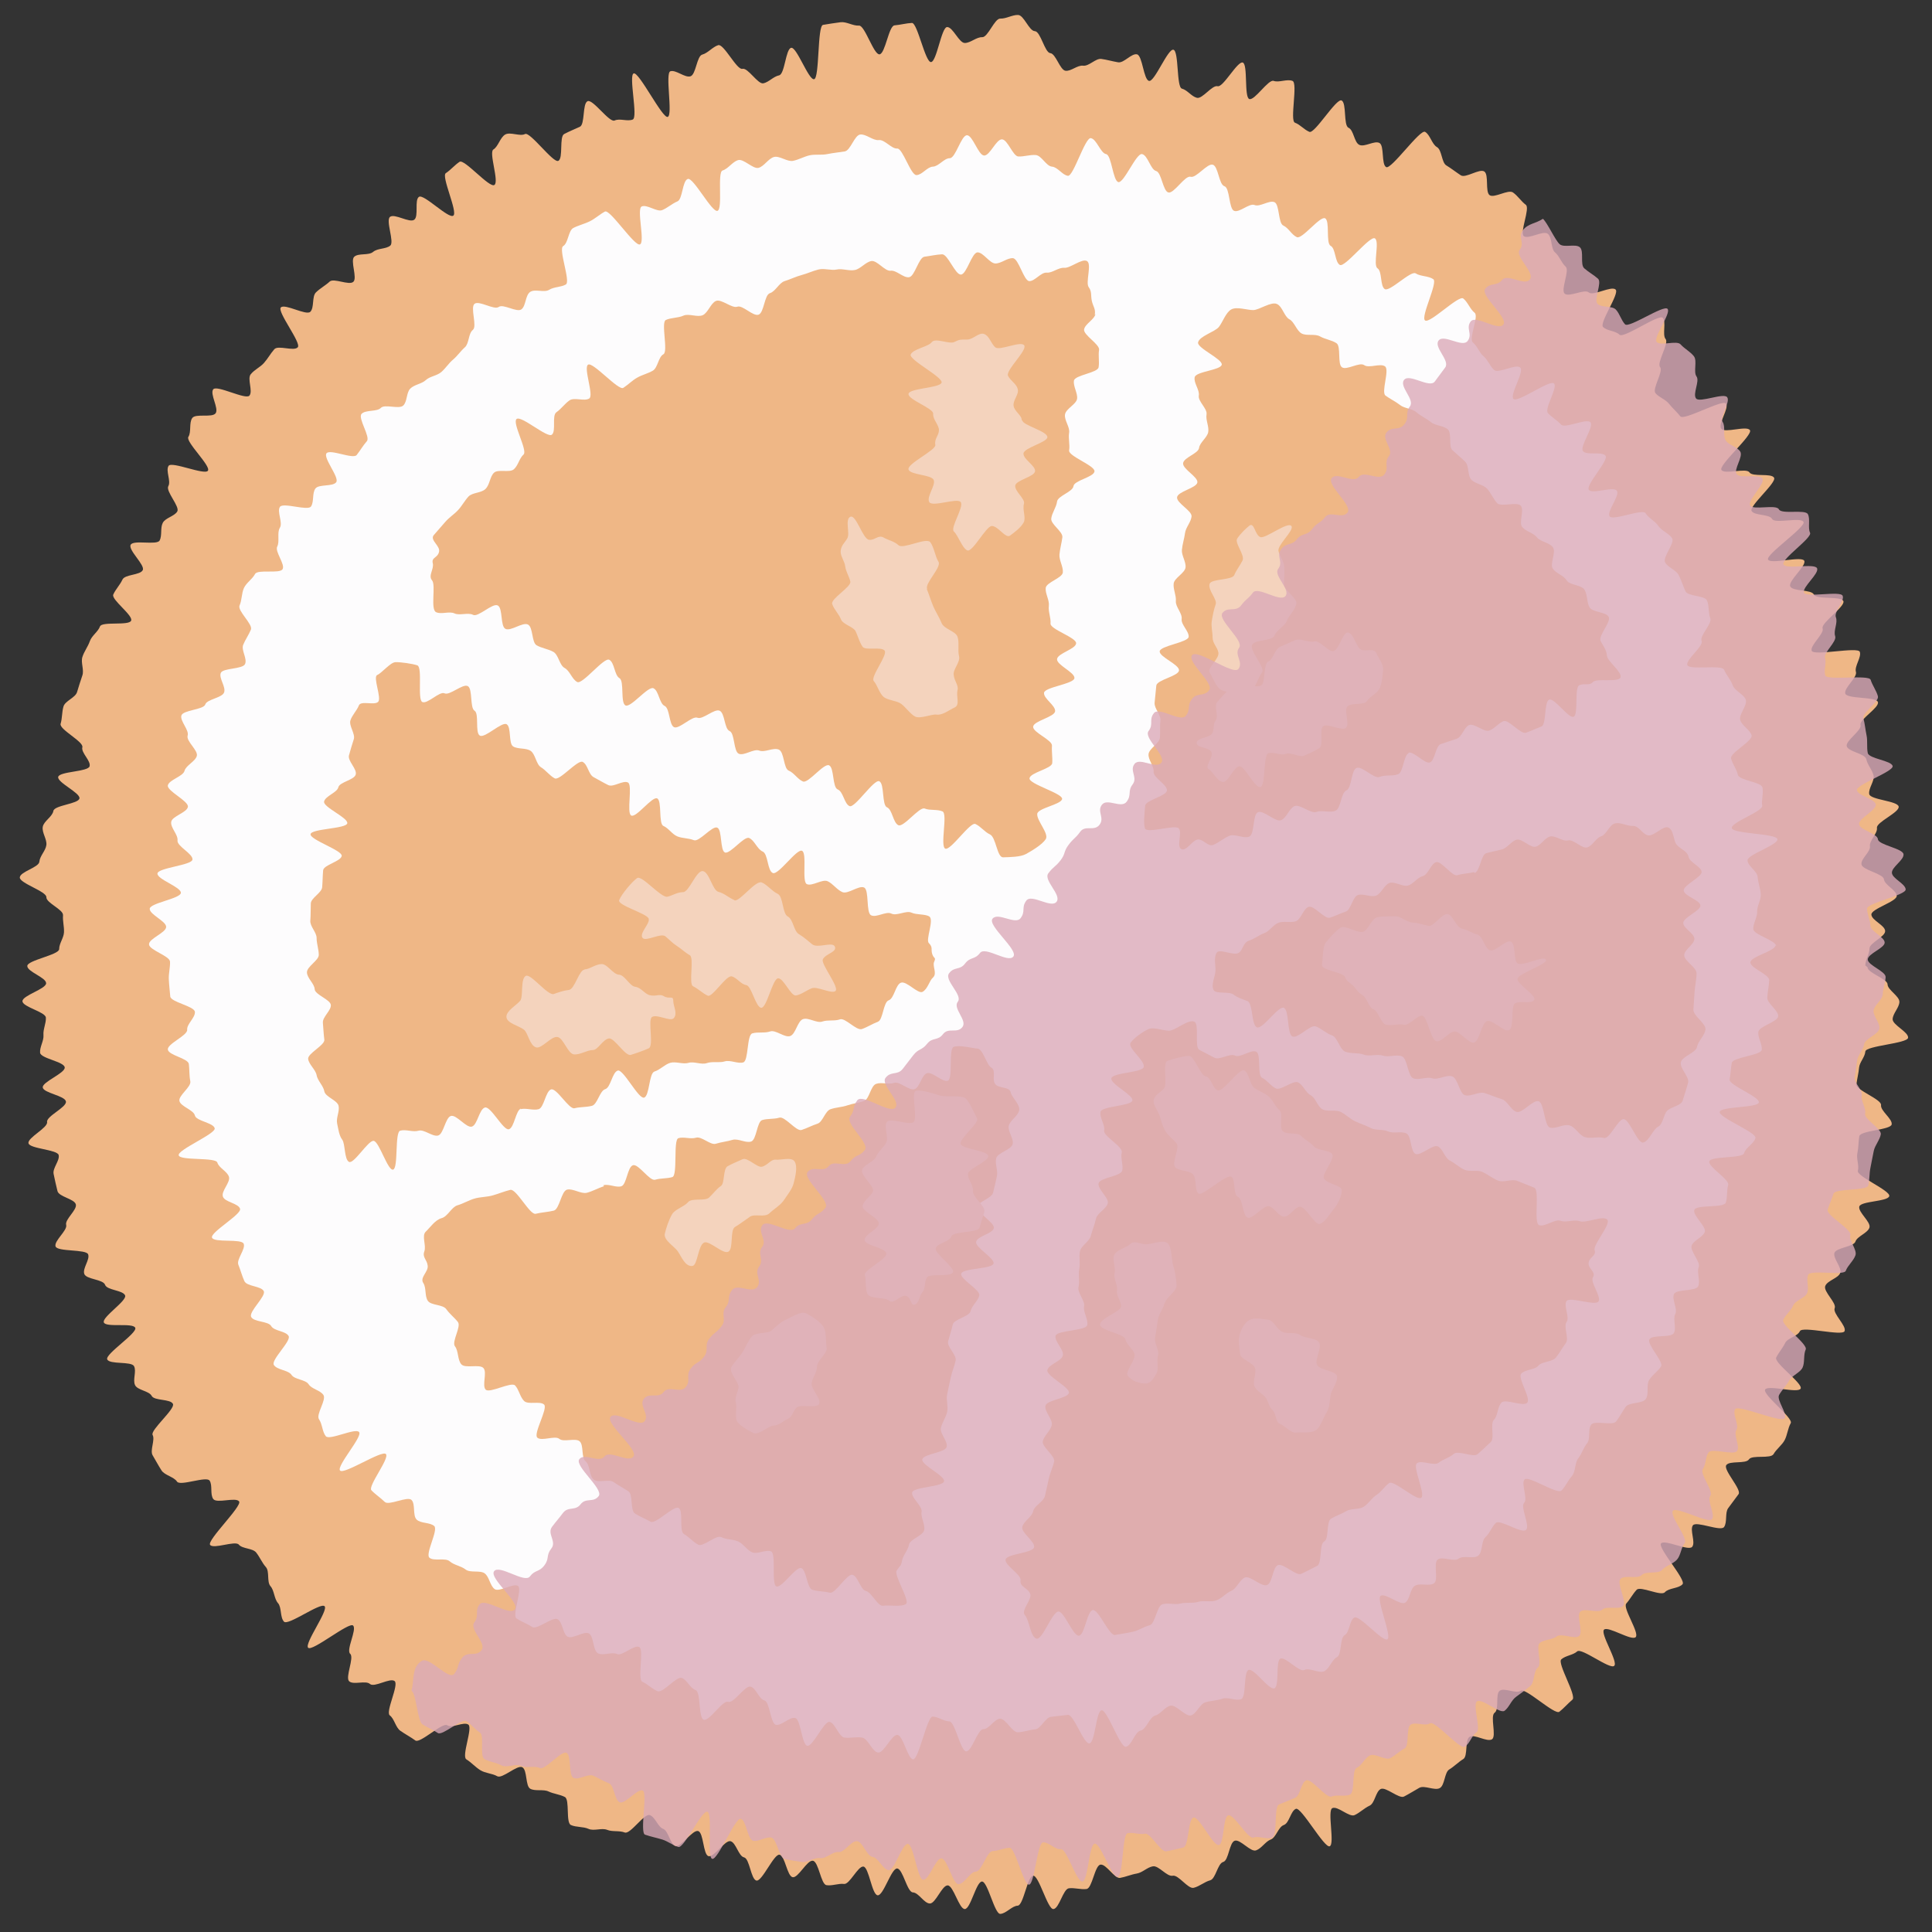 <?xml version="1.0" encoding="UTF-8"?>
<svg xmlns="http://www.w3.org/2000/svg" viewBox="0 0 80 80">
  <rect x="0" y="0" width="80" height="80" fill="#333333" stroke="none"/>
  <defs>
    <style>
      .cls-1 {
        fill: #dbaab8;
      }

      .cls-2 {
        isolation: isolate;
      }

      .cls-3 {
        fill: #fdfcfd;
      }

      .cls-4 {
        fill: #efb786;
      }

      .cls-5 {
        fill: #f4d3bd;
      }

      .cls-6 {
        mix-blend-mode: multiply;
        opacity: .8;
      }
    </style>
  </defs>
  <g class="cls-2">
    <g id="_圖層_6" data-name="圖層 6">
      <g>
        <path class="cls-4" d="M77.33,40.05c0,.24,.83,.48,.83,.71s.5,.49,.49,.73-.27,.47-.28,.71,.66,.53,.64,.77-1.75,.33-1.77,.57-.24,.44-.26,.67-.08,.45-.11,.69,1.05,.62,1.02,.86,.48,.57,.44,.8-1.3,.25-1.34,.49-.03,.47-.08,.7,.08,.5,.02,.73,1.36,.82,1.3,1.05-1.18,.2-1.24,.43,.49,.64,.42,.87-.51,.36-.58,.58-.8,.25-.87,.47,.32,.61,.24,.83-.53,.31-.62,.54,.48,.7,.39,.92,.5,.73,.41,.95-1.75-.22-1.85,0-.51,.28-.61,.49-.26,.38-.37,.6,1.12,1.08,1.01,1.29-1.36-.17-1.47,.04,1.18,1.18,1.06,1.39-.14,.49-.25,.7-.34,.37-.46,.58-.89,.02-1.02,.22-.81,.04-.94,.24,.65,1.01,.51,1.2-.29,.39-.43,.58-.03,.58-.17,.78-1.15-.26-1.29-.07,.12,.7-.03,.89-1.14-.32-1.29-.14,1.05,1.51,.89,1.69-.57,.15-.73,.33-1.01-.27-1.17-.1-.27,.39-.43,.57,.56,1.22,.39,1.39-1.14-.47-1.31-.31,.6,1.34,.42,1.5-1.35-.76-1.53-.6-.48,.17-.66,.33,.65,1.51,.46,1.67-.35,.35-.54,.5-1.41-1.01-1.6-.87-.68-.14-.87,0-.01,.77-.21,.91,.09,.97-.11,1.1-.73-.23-.93-.1-.06,.8-.26,.92-.38,.31-.58,.43-.18,.65-.39,.77-.64-.13-.85-.01-.42,.25-.63,.36-.76-.42-.97-.31-.24,.59-.46,.69-.4,.29-.62,.39-.7-.39-.92-.29,.11,1.49-.11,1.58-1.18-1.64-1.4-1.55-.27,.59-.5,.67-.32,.52-.54,.6-.38,.37-.61,.45-.65-.47-.88-.4-.25,.82-.48,.88-.31,.7-.54,.76-.44,.25-.68,.31-.63-.55-.87-.5-.58-.43-.82-.39-.43,.26-.67,.3-.46,.14-.69,.18-.57-.58-.81-.55-.34,.98-.58,1.01-.49-.06-.73-.03-.4,.84-.64,.86-.6-1.4-.84-1.38-.4,1.23-.64,1.24-.48,.33-.72,.34-.52-1.35-.76-1.34-.47,1.14-.71,1.14-.47-.98-.71-.98-.5,.76-.74,.75-.46-.45-.7-.46-.41-.97-.65-.99-.57,1.14-.81,1.11-.36-1.17-.59-1.19-.57,.75-.8,.72-.5,.09-.73,.05-.32-.97-.56-1.01-.61,.73-.84,.68-.31-.88-.54-.93-.73,1.13-.96,1.07-.28-.91-.51-.96-.33-.61-.56-.67-.68,.68-.91,.62-.2-.97-.43-1.04-.72,.69-.94,.62-.29-.63-.51-.71-.32-.48-.55-.57-.81,.81-1.04,.72-.51-.02-.73-.11-.55,.06-.77-.04-.51-.06-.73-.16-.04-1.05-.25-1.16-.47-.13-.68-.23-.54,0-.75-.11-.12-.77-.33-.89-.83,.49-1.04,.37-.49-.12-.7-.25-.37-.32-.58-.45,.28-1.31,.08-1.44-.68,.17-.87,.03-1.13,.77-1.32,.63-.42-.26-.62-.4-.25-.5-.44-.64,.39-1.27,.2-1.42-.84,.28-1.02,.12-.68,.05-.86-.11,.22-.98,.04-1.14,.29-1.01,.12-1.17-1.69,1.09-1.86,.92,.85-1.55,.68-1.72-1.51,.82-1.68,.64-.09-.59-.25-.77-.15-.52-.31-.7-.03-.61-.19-.79-.25-.41-.4-.6-.57-.15-.72-.33-1.05,.2-1.19,.01,1.34-1.61,1.2-1.8-.93,.1-1.07-.1-.02-.56-.15-.76-1.22,.24-1.35,.04-.51-.26-.64-.46-.25-.43-.37-.63,.11-.64,0-.84,.95-1.08,.84-1.29-.77-.12-.88-.33-.59-.23-.69-.45,.07-.57-.04-.78-1.01-.06-1.11-.28,1.26-1.09,1.16-1.31-1.21,0-1.3-.22,.97-.9,.88-1.12-.75-.21-.83-.44-.78-.22-.86-.45,.24-.59,.16-.81-1.28-.1-1.35-.33,.5-.66,.44-.89,.46-.62,.4-.85-.7-.31-.76-.55-.11-.47-.16-.71,.26-.55,.21-.78-1.2-.26-1.25-.49,.81-.64,.77-.88,.82-.61,.78-.85-.93-.35-.96-.58,.93-.59,.91-.83-1-.37-1.02-.61,.16-.49,.14-.73,.11-.48,.1-.72-.96-.44-.97-.68,.99-.51,.98-.75-.78-.47-.78-.71,1.32-.46,1.32-.7,.19-.46,.2-.7-.06-.46-.04-.7-.7-.51-.69-.75-1.12-.58-1.1-.82,.79-.41,.81-.65,.26-.45,.29-.69-.19-.51-.15-.75,.4-.42,.44-.66,1.04-.29,1.08-.52-.93-.66-.88-.89,1.24-.21,1.3-.44-.36-.56-.3-.79-.97-.74-.9-.97,.05-.49,.12-.72,.49-.36,.56-.59,.14-.46,.22-.69-.07-.53,0-.76,.23-.43,.31-.66,.34-.39,.42-.61,1.2-.02,1.29-.24-.83-.87-.74-1.08,.28-.4,.38-.62,.73-.18,.84-.39-.61-.83-.5-1.05,1.09,.03,1.2-.18,.02-.52,.13-.73,.48-.27,.6-.47-.49-.84-.37-1.05-.12-.64,.01-.84,1.5,.4,1.63,.2-.94-1.2-.81-1.4,.02-.58,.16-.78,.83,0,.97-.2-.25-.8-.1-.99,1.35,.45,1.5,.26-.1-.69,.05-.88,.39-.29,.55-.47,.27-.39,.43-.57,.81,.1,.97-.08-.87-1.48-.7-1.65,1.05,.35,1.22,.18,.06-.63,.23-.8,.4-.29,.57-.45,.8,.17,.98,.01-.14-.88,.04-1.04,.59-.04,.78-.2,.53-.11,.71-.26-.2-1.04-.01-1.19,.8,.26,1,.12,0-.82,.2-.95,1.22,.92,1.42,.78-.51-1.63-.31-1.76,.37-.34,.57-.47,1.23,1.09,1.44,.96-.24-1.35-.04-1.47,.28-.5,.49-.62,.61,.09,.82-.02,1.17,1.22,1.38,1.11,.03-1,.24-1.11,.43-.2,.65-.3,.1-.96,.32-1.06,.9,.9,1.12,.8,.52,.05,.75-.04-.18-1.83,.04-1.91,1.19,1.88,1.41,1.8-.12-1.82,.11-1.89,.6,.28,.83,.21,.26-.84,.49-.9,.43-.32,.66-.39,.77,1.04,1,.98,.64,.65,.87,.6,.41-.28,.65-.33,.27-1.09,.5-1.14,.72,1.34,.95,1.3,.13-2.21,.37-2.25,.49-.08,.73-.11,.52,.16,.76,.14,.61,1.22,.85,1.19,.38-1.18,.62-1.2,.49-.09,.72-.1,.55,1.63,.79,1.62,.43-1.45,.67-1.45,.49,.66,.73,.66,.48-.25,.72-.24,.51-.78,.75-.77,.5-.16,.74-.15,.45,.66,.69,.67,.41,.89,.64,.91,.4,.7,.63,.73,.49-.24,.73-.21,.52-.31,.75-.28,.46,.1,.7,.14,.55-.38,.78-.33,.27,1.05,.5,1.1,.78-1.35,1.01-1.29,.12,1.55,.35,1.61,.39,.32,.62,.38,.63-.54,.86-.48,.82-1.05,1.04-.98,.05,1.43,.27,1.51,.79-.83,1.01-.75,.55-.09,.78,0-.12,1.65,.1,1.73,.38,.29,.6,.38,1.11-1.4,1.33-1.3,.07,1.03,.29,1.13,.23,.61,.45,.71,.62-.19,.83-.08,.07,.89,.28,1,1.4-1.58,1.61-1.46,.28,.51,.49,.63,.19,.64,.39,.76,.4,.28,.6,.41,.77-.29,.97-.16,.03,.84,.22,.98,.77-.25,.97-.11,.34,.37,.53,.51-.27,1.16-.08,1.3,.8-.25,.99-.1,.12,.62,.3,.77,.26,.43,.44,.59-.22,.96-.04,1.12,.82-.21,1-.05,.94-.29,1.11-.12-.69,1.38-.52,1.55,.51,.15,.68,.32,1.63-.87,1.79-.7-.03,.7,.12,.88-.38,.98-.23,1.16-.34,.9-.19,1.08,.41,.25,.56,.44,.32,.33,.47,.52,1.75-.72,1.89-.53-.34,.84-.2,1.04,1.05-.14,1.19,.06-1.31,1.45-1.18,1.65,1.03-.1,1.16,.1,.9,.02,1.02,.22-1.05,1.18-.93,1.38,.74,.12,.85,.33,1.19-.09,1.3,.12-1.57,1.35-1.47,1.56,1.4-.16,1.5,.05-.68,.84-.58,1.06,.88,.12,.98,.34,1.13,.05,1.22,.27-.94,.91-.86,1.13-.54,.71-.45,.93,1.91-.18,1.99,.04-.23,.6-.16,.83-.51,.67-.44,.9,1.28,.12,1.35,.35-.78,.72-.72,.95-.63,.65-.57,.88,.76,.3,.81,.54,.25,.44,.3,.67-.22,.53-.18,.77,1.18,.28,1.22,.52-.93,.64-.9,.88-.32,.52-.29,.76-.38,.51-.35,.75,.9,.38,.93,.62,.51,.44,.53,.68-1.06,.54-1.05,.78,.56,.44,.57,.68-.65,.49-.65,.73-.17,.46-.17,.7Z"/>
        <path class="cls-3" d="M73.52,39.14c0,.24-1.04,.47-1.04,.71s.79,.5,.78,.74-.07,.48-.08,.72,.47,.53,.45,.77-.79,.41-.82,.65,.17,.51,.14,.74-1.2,.31-1.24,.54-.05,.46-.09,.69,1.26,.72,1.21,.95-1.57,.16-1.62,.39,1.53,.85,1.48,1.08-.41,.4-.47,.63-1.38,.11-1.44,.34,.85,.75,.78,.98-.02,.5-.1,.73-1.22,.07-1.3,.3,.52,.7,.43,.92-.45,.33-.54,.55,.38,.68,.29,.9,.08,.57-.02,.79-.89,.11-1,.32,.16,.62,.05,.83,.06,.58-.06,.79-.89,.05-1.01,.26,.6,.92,.48,1.12-.36,.35-.49,.56,0,.59-.14,.79-.69,.13-.83,.32-.25,.42-.4,.61-.88-.06-1.03,.13-.02,.59-.17,.77-.22,.44-.37,.63-.1,.55-.26,.73-.26,.42-.43,.6-1.37-.63-1.53-.46,.15,.8-.02,.97,.26,.95,.08,1.12-1.08-.45-1.25-.29-.25,.43-.43,.59-.11,.6-.29,.76-.63-.02-.82,.13-.68-.11-.87,.04,.05,.84-.15,.98-.6-.03-.8,.11-.19,.55-.39,.69-.82-.41-1.02-.28,.48,1.68,.28,1.8-1.16-1.02-1.37-.9-.19,.61-.4,.73-.11,.8-.32,.91-.31,.47-.52,.58-.62-.16-.83-.05-.78-.56-.99-.47-.03,1.14-.25,1.23-.85-.85-1.07-.76-.08,1.13-.31,1.21-.54-.1-.77-.02-.48,.08-.71,.15-.36,.47-.59,.54-.62-.46-.86-.4-.4,.35-.63,.41-.36,.57-.6,.62-.37,.63-.61,.67-.78-1.56-1.01-1.51-.26,1.34-.5,1.37-.65-1.21-.89-1.18-.46,.05-.7,.08-.42,.5-.66,.52-.47,.11-.71,.12-.5-.57-.74-.56-.45,.43-.69,.43-.47,.92-.71,.92-.46-1.23-.7-1.24-.46-.19-.69-.2-.58,1.79-.81,1.77-.41-.99-.65-1.01-.56,.76-.8,.73-.42-.58-.66-.62-.49,.03-.73,0-.39-.61-.62-.65-.69,1.03-.92,.99-.27-1.09-.5-1.15-.57,.33-.8,.28-.25-.95-.48-1.01-.34-.51-.57-.57-.7,.71-.93,.63-.78,.82-1.01,.74-.11-1.15-.34-1.23-.35-.42-.57-.5-.78,.64-1,.55-.41-.29-.63-.39,.08-1.33-.13-1.44-.71,.39-.92,.29-.58,.08-.79-.03-.17-.7-.37-.82-.69,.25-.89,.13-.2-.6-.41-.72-.85,.45-1.05,.32-.45-.22-.65-.35,.25-1.22,.06-1.35-.78,.27-.97,.13-.22-.51-.41-.65-.6-.01-.79-.16-.48-.18-.66-.34-.66,.01-.84-.15,.38-1.15,.2-1.31-.56-.1-.73-.27-.04-.64-.21-.81-.94,.25-1.11,.08-.39-.31-.55-.48,.76-1.32,.6-1.5-1.75,.87-1.9,.68,.94-1.4,.79-1.59-1.23,.36-1.38,.17-.14-.5-.28-.7,.32-.81,.18-1.01-.48-.24-.61-.44-.58-.19-.71-.39-.6-.2-.73-.41,.73-.99,.61-1.2-.6-.2-.72-.41-.72-.16-.83-.38,.63-.86,.52-1.07-.7-.19-.8-.41-.16-.46-.25-.68,.31-.65,.22-.87-1.22-.03-1.31-.25,1.24-.97,1.16-1.2-.63-.27-.71-.5,.32-.59,.25-.82-.41-.36-.48-.59-1.54-.07-1.6-.3,1.54-.89,1.49-1.12-.77-.3-.82-.53-.59-.37-.64-.6,.5-.58,.45-.82-.03-.47-.06-.71-.84-.36-.87-.6,.82-.58,.8-.82,.34-.5,.32-.74-1-.4-1.02-.64-.05-.48-.06-.72,.06-.48,.05-.72-.87-.48-.87-.72,.71-.48,.71-.72-.69-.51-.68-.75,1.28-.42,1.29-.66-.99-.56-.97-.8,1.43-.34,1.45-.58-.65-.55-.62-.79-.3-.53-.26-.77,.65-.38,.69-.62-.88-.66-.83-.89,.63-.37,.69-.6,.45-.39,.51-.62-.45-.61-.38-.84-.32-.6-.26-.83,.92-.24,.99-.46,.7-.27,.78-.5-.22-.58-.14-.8,.92-.15,1.01-.38-.17-.57-.08-.79,.23-.41,.32-.63-.57-.78-.47-1,.08-.5,.18-.72,.35-.37,.46-.58,1.02,0,1.14-.2-.33-.73-.22-.94-.02-.57,.11-.78-.13-.66,0-.86,1.16,.18,1.29-.02,.04-.55,.18-.74,.71-.07,.86-.26-.55-1.01-.4-1.2,1.1,.26,1.25,.07,.26-.39,.42-.57-.38-.95-.22-1.13,.64-.08,.8-.25,.76,.07,.93-.1,.12-.53,.29-.7,.47-.19,.64-.35,.47-.18,.65-.34,.3-.36,.48-.51,.31-.35,.49-.51,.14-.57,.33-.72-.12-.93,.07-1.08,.81,.27,1,.13,.75,.24,.94,.1,.16-.58,.36-.72,.58,.04,.79-.09,.48-.1,.69-.22-.32-1.47-.11-1.59,.21-.64,.42-.75,.47-.17,.69-.28,.41-.29,.62-.4,1.23,1.46,1.45,1.36-.15-1.47,.07-1.57,.63,.24,.85,.15,.41-.27,.63-.36,.2-.85,.43-.93,1,1.4,1.23,1.32-.02-1.6,.21-1.67,.41-.36,.64-.43,.62,.38,.85,.32,.41-.39,.64-.45,.55,.21,.79,.16,.46-.18,.69-.23,.49,0,.73-.05,.48-.07,.72-.11,.4-.67,.64-.7,.53,.26,.77,.23,.53,.37,.76,.35,.56,1.11,.8,1.1,.44-.34,.68-.35,.46-.35,.7-.35,.47-.95,.71-.95,.47,.83,.71,.84,.5-.68,.74-.67,.45,.7,.68,.71,.48-.08,.72-.06,.43,.46,.67,.48,.43,.35,.66,.38,.71-1.6,.95-1.56,.4,.62,.63,.66,.28,1.11,.51,1.16,.74-1.21,.98-1.16,.35,.64,.58,.7,.28,.83,.51,.89,.69-.72,.92-.65,.69-.57,.92-.5,.25,.82,.48,.89,.18,.93,.4,1.02,.63-.33,.85-.24,.6-.21,.82-.12,.15,.87,.37,.97,.34,.38,.56,.48,.96-.89,1.17-.78,.02,1.03,.23,1.14,.17,.67,.38,.79,1.24-1.22,1.45-1.1-.09,1.11,.11,1.24,.1,.73,.3,.86,1.08-.78,1.28-.65,.53,.1,.73,.24-.54,1.57-.34,1.71,1.39-1.06,1.58-.91,.28,.44,.47,.59-.26,1.07-.07,1.23,.26,.42,.44,.57,.26,.41,.44,.57,.9-.27,1.08-.1-.45,1.13-.28,1.3,1.52-.82,1.68-.64-.42,1.05-.25,1.23,.38,.29,.54,.47,1.07-.28,1.22-.09-.46,1-.31,1.19,.78,0,.93,.19-.83,1.21-.69,1.41,1.02-.16,1.16,.04-.43,.86-.3,1.06,1.37-.33,1.49-.13,.4,.33,.53,.53,.45,.31,.57,.51-.41,.79-.29,1,.45,.31,.56,.52,.18,.45,.28,.67,.79,.17,.89,.38,.05,.52,.14,.74-.45,.72-.36,.94-.67,.78-.59,1,1.43-.03,1.52,.19,.28,.42,.36,.65,.47,.37,.54,.6-.3,.61-.23,.84,.41,.4,.47,.63-.91,.73-.85,.96,.23,.43,.28,.67,.97,.29,1.02,.53-.05,.51-.01,.75-1.3,.69-1.26,.93,1.86,.22,1.89,.46-1.26,.64-1.24,.88,.4,.44,.42,.68,.11,.47,.13,.71-.16,.49-.15,.73-.17,.48-.16,.72,.95,.47,.95,.71Z"/>
        <g>
          <path class="cls-4" d="M45.33,13.04c.05-.24-.07-.35-.12-.58s.01-.38-.13-.57,.14-.96-.07-1.08-.69,.3-.94,.28-.49,.22-.73,.2-.49,.36-.72,.35-.44-.94-.68-.95-.48,.22-.72,.22-.5-.46-.74-.46-.45,.91-.69,.92-.54-.85-.78-.84-.49,.07-.73,.1-.4,.82-.64,.85-.52-.3-.76-.27-.56-.44-.8-.4-.44,.32-.68,.37-.52-.07-.75-.02-.52-.06-.76,0-.47,.17-.7,.23-.47,.18-.7,.25-.38,.43-.61,.5-.24,.81-.47,.89-.66-.41-.88-.33-.66-.33-.88-.24-.33,.49-.55,.59-.58-.08-.8,.02-.52,.08-.73,.18,.11,1.31-.1,1.42-.23,.56-.44,.68-.44,.17-.65,.29-.37,.29-.57,.42-1.26-1.09-1.46-.96,.25,1.27,.05,1.4-.62-.06-.82,.08-.34,.35-.54,.49,0,.78-.19,.93-1.27-.81-1.46-.65,.47,1.31,.29,1.47-.22,.45-.4,.61-.66-.02-.83,.15-.17,.5-.35,.67-.54,.14-.7,.31-.27,.39-.44,.57-.37,.3-.53,.49-.32,.36-.47,.54c-.17,.21,.28,.44,.22,.69-.06,.26-.32,.22-.26,.47s-.2,.51-.03,.71-.08,1.21,.17,1.32c.22,.1,.54-.05,.76,.05s.56-.05,.77,.06,.8-.5,1.02-.39,.1,.86,.32,.97,.71-.29,.93-.18,.15,.74,.36,.86,.47,.15,.69,.27,.25,.55,.47,.67,.3,.46,.52,.58,1.11-1.04,1.33-.92,.21,.64,.42,.76,.03,1.02,.25,1.13,.94-.82,1.16-.71c.22,.1,.24,.63,.46,.73s.18,.78,.39,.88,.75-.48,.97-.39,.7-.39,.92-.29,.19,.75,.41,.84,.16,.84,.38,.94,.62-.22,.85-.13,.58-.14,.81-.04,.19,.78,.41,.87,.37,.36,.59,.45,.86-.77,1.08-.67,.13,.91,.36,1,.27,.6,.49,.69,1.01-1.13,1.23-1.03,.1,.99,.32,1.08,.25,.64,.47,.74,.87-.78,1.09-.69,.52,.02,.74,.12-.11,1.44,.11,1.54,1.03-1.12,1.25-1.02,.38,.33,.6,.43c.26,.12,.29,.96,.55,.95,.27-.01,.72-.01,.95-.14s.66-.38,.81-.61-.38-.77-.35-1.05c.02-.24,1.01-.39,1.03-.62s-1.37-.61-1.35-.85,.92-.4,.94-.63-.03-.48-.01-.72-.8-.55-.78-.79,.89-.4,.91-.64-.48-.52-.46-.76,1.24-.37,1.26-.61-.75-.55-.72-.79,.77-.41,.79-.65-1.08-.58-1.06-.82-.1-.49-.07-.73-.15-.5-.13-.74,.69-.41,.71-.65-.16-.5-.14-.74,.09-.47,.12-.71-.49-.54-.46-.78,.21-.46,.24-.7,.65-.4,.68-.64,.84-.37,.87-.61-1.09-.63-1.05-.87-.04-.49,0-.73-.21-.52-.17-.76,.47-.42,.5-.65-.17-.52-.13-.75,.98-.32,1.02-.55-.02-.49,.02-.72-.66-.62-.62-.85,.43-.41,.47-.64Z"/>
          <path class="cls-4" d="M61.04,36.11c-.22,.06-.47,.06-.69,.13s-.66-.6-.88-.54-.33,.52-.56,.58-.39,.33-.61,.39-.54-.18-.76-.11-.35,.46-.57,.53-.52-.1-.74-.03-.29,.62-.51,.69-.43,.18-.65,.25-.66-.52-.88-.45-.32,.53-.54,.6-.49-.02-.71,.06-.37,.35-.59,.43-.41,.24-.63,.31c-.25,.08-.24,.37-.42,.5-.21,.15-.8-.19-.92,0-.13,.21-.04,.52-.05,.75s-.19,.57-.08,.79c.1,.19,.63,.04,.84,.2,.17,.13,.32,.17,.56,.26s.16,1,.4,1.09,.88-.9,1.11-.81,.13,1.1,.36,1.19,.73-.5,.96-.42,.43,.29,.67,.37,.32,.59,.56,.68,.53,.03,.76,.12,.55-.04,.79,.04,.56-.06,.79,.03c.23,.08,.24,.82,.47,.91s.56-.08,.79,0,.58-.16,.82-.08,.3,.71,.53,.78,.58-.16,.81-.09,.47,.18,.71,.25,.38,.46,.62,.53,.67-.51,.91-.44,.23,1.02,.47,1.09,.56-.16,.81-.09,.4,.42,.65,.49,.53-.04,.77,.03,.58-.78,.82-.78,.58,1.02,.81,.97c.24-.05,.41-.55,.61-.65,.22-.11,.22-.49,.38-.66,.17-.18,.59-.21,.65-.44,.07-.24,.16-.49,.22-.73s-.35-.59-.3-.84,.63-.4,.67-.64,.32-.47,.35-.72-.52-.57-.5-.83,.03-.5,.05-.75,.08-.5,.08-.75-.51-.5-.51-.75c0-.23,.43-.45,.42-.68s-.45-.42-.46-.65,.73-.51,.71-.73-.66-.38-.69-.61,.78-.57,.74-.79-.5-.38-.54-.61c-.05-.24-.33-.31-.49-.5-.15-.18-.11-.59-.34-.71-.21-.11-.6,.37-.85,.32-.24-.05-.37-.4-.63-.39s-.51-.17-.75-.1c-.22,.06-.34,.46-.56,.53s-.36,.4-.58,.46-.57-.35-.79-.29-.53-.22-.75-.16-.37,.36-.59,.42-.57-.35-.79-.29-.38,.34-.6,.4-.45,.1-.66,.16-.26,.75-.48,.82Z"/>
          <path class="cls-4" d="M58.31,31.17c.22-.09,.69,.48,.9,.4s.23-.68,.45-.76,.44-.14,.66-.22,.31-.49,.52-.57,.61,.31,.83,.23,.38-.31,.59-.39,.71,.56,.93,.48,.43-.18,.64-.26,.1-1.03,.32-1.11,.8,.79,1.01,.71,.02-1.23,.24-1.31c.23-.09,.4,.04,.56-.13s1.06,.03,1.14-.19-.54-.66-.56-.9-.14-.38-.26-.6,.45-.8,.33-1.01-.67-.18-.79-.39-.08-.52-.21-.73-.61-.18-.74-.39-.43-.28-.57-.48,.15-.69,0-.89-.51-.22-.66-.41-.46-.24-.61-.43,.1-.7-.06-.88-.82,.07-.98-.11-.25-.41-.41-.59-.48-.2-.65-.37-.09-.58-.26-.75-.36-.32-.53-.48-.01-.7-.19-.86-.52-.15-.7-.3-.42-.25-.6-.41-.49-.15-.68-.3-.41-.25-.6-.39,.18-1.07-.02-1.21-.66,.09-.86-.05-.72,.22-.92,.09-.03-.87-.23-1-.47-.16-.68-.28-.55-.01-.76-.12-.3-.48-.51-.59-.29-.53-.51-.63c-.24-.12-.74,.25-.99,.25s-.67-.15-.9-.03-.36,.53-.52,.73-.81,.38-.86,.64c-.05,.23,1.02,.69,.98,.92s-1.07,.28-1.12,.52,.21,.52,.17,.76,.36,.54,.32,.78,.11,.5,.07,.73-.35,.43-.38,.66-.63,.39-.66,.63,.63,.57,.59,.8-.81,.37-.84,.61,.63,.56,.6,.8-.24,.45-.27,.68-.11,.47-.13,.7,.18,.5,.15,.73-.46,.43-.49,.66,.11,.49,.09,.73,.27,.5,.24,.74,.31,.51,.29,.74-1.18,.37-1.2,.6,.82,.55,.8,.79-.92,.39-.94,.63-.05,.47-.07,.71,.27,.5,.24,.74,0,.48-.02,.71-.44,.44-.47,.67,.23,.5,.21,.74,.57,.53,.55,.77-.88,.4-.9,.63-.08,.73-.01,.94c.08,.23,1.24-.17,1.4,0s-.11,.76,.11,.86,.46-.4,.7-.4c.23,0,.4,.32,.63,.22s.42-.27,.65-.37,.6,.13,.83,.03,.13-.91,.36-1.01,.73,.43,.96,.33,.33-.48,.55-.58,.69,.33,.91,.24,.56,.05,.79-.05,.22-.74,.45-.84,.19-.83,.42-.93,.73,.47,.96,.37,.53-.02,.76-.11,.22-.79,.45-.88Z"/>
          <path class="cls-4" d="M21.55,45.93c.23-.06,.52,.06,.75,0s.29-.75,.52-.82,.74,.84,.97,.78,.49-.04,.72-.1,.32-.62,.55-.69,.29-.7,.52-.77,.86,1.19,1.09,1.12,.2-1.01,.43-1.08,.42-.29,.65-.36,.53,.07,.76,0,.53,.09,.76,.01,.51,0,.74-.07,.55,.11,.77,.04,.14-1.13,.37-1.2,.51,0,.74-.08,.6,.27,.83,.19,.3-.62,.53-.7,.57,.18,.8,.1,.51-.01,.73-.09,.68,.48,.91,.4,.44-.22,.66-.3,.22-.81,.45-.89,.28-.65,.51-.73,.7,.48,.89,.38c.22-.12,.28-.46,.43-.59,.19-.17-.03-.47,.05-.65,.09-.21-.01-.11-.08-.33-.06-.19,.04-.27-.14-.45-.14-.14,.23-.97,.02-1.1-.17-.11-.52-.06-.74-.16s-.61,.15-.83,.04-.62,.18-.84,.07-.07-1.05-.29-1.15-.67,.29-.9,.19-.39-.35-.61-.45-.64,.22-.86,.12,.02-1.28-.2-1.38-.98,1.02-1.21,.92-.19-.79-.42-.89-.34-.47-.56-.56c-.21-.09-.79,.68-1,.6s-.11-.94-.32-1.03-.75,.61-.97,.52-.48-.07-.69-.16-.36-.34-.57-.43-.05-1.05-.26-1.14-.86,.81-1.07,.71,.07-1.27-.14-1.37-.6,.21-.81,.11-.4-.22-.61-.33-.24-.52-.45-.63-.95,.79-1.16,.68c-.21-.11-.37-.34-.57-.46s-.23-.55-.43-.68-.52-.06-.72-.18-.07-.8-.27-.92-.9,.59-1.11,.47-.02-.91-.22-1.03-.07-.91-.28-1.02-.75,.4-.96,.3-.7,.45-.92,.36,.02-1.44-.21-1.52c-.21-.07-.7-.14-.91-.13s-.56,.45-.75,.53,.19,.95,.04,1.11-.72-.06-.8,.15-.28,.4-.35,.62,.21,.56,.14,.78-.14,.44-.2,.67,.34,.56,.28,.79-.67,.31-.72,.53-.54,.36-.59,.59,1,.67,.96,.9-1.48,.22-1.52,.45,1.32,.67,1.29,.9-.75,.37-.77,.6-.02,.47-.04,.7-.46,.44-.47,.67,0,.47-.02,.71,.26,.48,.26,.72,.09,.47,.09,.7-.49,.48-.49,.72,.31,.47,.32,.7,.66,.43,.67,.66-.35,.49-.33,.73,.03,.47,.06,.7-.7,.57-.67,.8,.31,.44,.35,.67,.28,.44,.32,.67,.54,.37,.59,.6-.11,.5-.06,.73,.08,.5,.21,.67,.08,.81,.28,.92,.79-.89,1.02-.87,.59,1.26,.81,1.19,.06-1.54,.29-1.61,.53,.07,.76,0,.58,.26,.81,.2,.3-.74,.53-.81,.64,.51,.87,.44,.3-.72,.54-.79,.76,.96,.99,.9,.28-.79,.51-.86Z"/>
          <path class="cls-4" d="M25.01,49.12c-.24,.07-.47,.21-.71,.27s-.58-.19-.82-.13-.31,.81-.55,.87-.51,.07-.75,.13-.8-1.05-1.05-.99-.48,.16-.73,.23-.51,.06-.75,.13-.47,.21-.71,.28-.4,.46-.65,.53c-.27,.07-.48,.39-.66,.56s.03,.57-.06,.82,.11,.33,.14,.59-.34,.49-.18,.72c.13,.2,.05,.55,.19,.74s.62,.14,.76,.34,.33,.34,.48,.53-.27,.82-.12,1.01,.1,.55,.26,.74,.76-.02,.92,.16-.07,.72,.09,.89,1.06-.34,1.22-.17,.2,.47,.37,.64,.66-.01,.83,.15-.46,1.21-.28,1.37,.73-.1,.91,.05,.66-.05,.84,.1,.06,.68,.25,.83,.14,.61,.34,.76,.62-.04,.82,.1,.41,.25,.61,.38,.07,.79,.27,.92,.44,.22,.65,.34,.95-.68,1.16-.57,.01,.96,.22,1.08,.38,.33,.59,.44,.74-.42,.96-.31,.48,.08,.7,.18,.36,.36,.58,.45,.56-.13,.78-.04,0,1.37,.22,1.45,.81-.84,1.03-.76,.23,.83,.46,.9,.49,.06,.72,.12,.71-.8,.94-.74,.33,.62,.56,.67,.49,.65,.71,.61,.75,.06,.94-.07-.51-1.19-.38-1.39,.18-.17,.22-.4,.25-.44,.29-.67,.59-.37,.63-.61-.15-.51-.11-.75-.43-.57-.39-.8,1.27-.23,1.32-.46-.95-.68-.9-.91,.96-.28,1.01-.52-.29-.55-.24-.78,.21-.44,.26-.67-.05-.5,0-.73,.1-.46,.15-.7,.15-.45,.2-.69-.37-.57-.31-.8,.14-.46,.19-.69,.69-.33,.74-.56,.31-.42,.36-.65-.8-.67-.75-.9,1.29-.19,1.34-.42-.77-.66-.72-.9,.67-.33,.73-.56-.74-.66-.68-.89,.59-.35,.65-.58,.11-.46,.16-.69-.09-.51-.03-.74,.62-.35,.68-.58-.21-.53-.16-.76,.38-.4,.43-.64c.05-.25-.3-.52-.35-.75-.05-.24-.49-.15-.64-.34s.05-.56-.16-.68-.34-.78-.58-.79c-.23-.02-.74-.16-.98-.07-.22,.08-.02,1.32-.24,1.4s-.65-.39-.87-.31-.29,.58-.51,.66-.62-.34-.85-.26-.51-.04-.74,.04-.28,.63-.5,.71-.46,.1-.69,.18-.47,.08-.7,.16-.32,.53-.54,.6-.44,.19-.66,.26-.69-.58-.92-.51-.49,.03-.71,.1-.23,.82-.46,.89-.54-.14-.77-.07-.47,.09-.69,.16-.59-.32-.82-.25-.51-.05-.73,.02-.02,1.54-.25,1.61-.48,.04-.71,.11-.69-.67-.92-.6-.26,.8-.48,.87-.52-.11-.75-.04Z"/>
          <path class="cls-4" d="M62.01,48.88c-.22-.1-.41-.25-.62-.35s-.52,0-.74-.09-.39-.27-.61-.38-.29-.49-.5-.59-.72,.41-.93,.31-.16-.75-.38-.85-.53,.02-.75-.08-.51-.03-.72-.14-.44-.18-.65-.28-.39-.29-.6-.39-.53,0-.74-.1-.29-.48-.5-.59-.31-.43-.52-.53-.71,.35-.92,.25-.36-.34-.57-.44-.03-.97-.24-1.08-.67,.27-.88,.16-.64,.2-.85,.09-.42-.22-.63-.33,.01-1.06-.2-1.16c-.24-.13-.8,.37-1.05,.37-.26,0-.64-.17-.87-.06s-.56,.34-.72,.55,.6,.74,.54,1.01c-.05,.24-1.29,.23-1.34,.47s.92,.69,.87,.92-1.27,.23-1.32,.47,.2,.54,.15,.77,.79,.67,.73,.91,.07,.51,.02,.75-.93,.29-.98,.53,.44,.6,.38,.83-.44,.4-.49,.64-.15,.46-.21,.7-.4,.41-.45,.64,.02,.5-.03,.74,.03,.5-.03,.74,.28,.57,.23,.8,.18,.54,.13,.78-1.25,.21-1.31,.44,.36,.58,.3,.82-.58,.36-.64,.6,.95,.72,.89,.95-.92,.29-.97,.53,.32,.57,.26,.81-.32,.43-.37,.66,.53,.61,.47,.85-.17,.46-.22,.7-.11,.47-.16,.71-.44,.4-.49,.64-.4,.41-.45,.65,.54,.6,.49,.84-1.14,.27-1.18,.51,.66,.62,.62,.86c-.05,.27,.32,.32,.4,.56s-.4,.69-.22,.88,.22,.88,.47,.97,.64-1.08,.91-1.12c.24-.03,.62,1.04,.86,1s.33-1.02,.57-1.06,.68,1.07,.92,1.03,.49-.08,.73-.13,.46-.21,.7-.27,.3-.8,.53-.87,.51,.03,.74-.03,.51,0,.74-.07,.52,.02,.75-.06,.41-.31,.63-.4,.34-.46,.56-.55,.69,.41,.92,.31,.22-.72,.44-.82,.76,.46,.97,.36,.45-.22,.66-.33,.08-.9,.29-1.01,.08-.83,.29-.95,.43-.19,.63-.31,.52-.05,.72-.18,.33-.36,.53-.49,.33-.35,.52-.49,1.14,.75,1.33,.61-.37-1.28-.18-1.43,.71,.13,.9-.02,.45-.21,.63-.37,.81,.17,.99,.01,.37-.34,.54-.5-.04-.75,.13-.92,.14-.53,.31-.71,.91,.19,1.07,0-.41-1.02-.25-1.2,.56-.15,.71-.33,.58-.15,.73-.34,.27-.41,.41-.6-.11-.68,.03-.87-.14-.68,0-.87,1.19,.22,1.32,.02-.36-.8-.23-1c.14-.22-.21-.36-.18-.6s.33-.29,.25-.52,.7-1.09,.52-1.27-.88,.16-1.13,.07-.57,.07-.8-.02-.65,.27-.89,.18,.04-1.45-.2-1.55-.46-.18-.7-.28-.58,.09-.81-.02Z"/>
        </g>
        <g>
          <g>
            <path class="cls-5" d="M42.33,17.4c0,.21,1.04,.45,1.04,.7,0,.22-.98,.44-.99,.68s.5,.5,.48,.73-.78,.37-.82,.59c-.04,.24,.42,.55,.36,.76-.07,.24,.09,.58-.01,.77-.12,.22-.39,.42-.57,.55s-.49-.4-.75-.4c-.24,0-.8,1.11-1.02,1.01-.21-.1-.37-.61-.55-.78-.17-.15,.43-1.02,.28-1.22-.14-.19-1.17,.22-1.3,0s.28-.7,.18-.92-.97-.2-1.04-.43c-.07-.24,1.15-.8,1.11-1.02-.05-.25,.15-.39,.15-.61s-.26-.44-.24-.68c.01-.23-1.05-.58-1.02-.82s1.32-.24,1.37-.47-1.36-.94-1.28-1.16c.09-.23,.73-.32,.87-.51,.15-.2,.73,.1,.94-.01s.27-.1,.53-.1c.25,0,.48-.31,.7-.23s.28,.39,.46,.55,1.06-.28,1.2-.08-.78,1.04-.67,1.26,.33,.31,.4,.54-.2,.46-.17,.7,.34,.38,.34,.61Z"/>
            <path class="cls-5" d="M38.38,24.4c.09,.21,.16,.46,.27,.72,.1,.23,.24,.43,.34,.68s.58,.33,.66,.57,0,.54,.06,.79c.07,.26-.25,.54-.22,.78,.03,.29,.21,.42,.16,.64-.07,.27,.12,.61-.13,.72-.2,.09-.5,.33-.74,.29-.2-.03-.67,.19-.89,.08-.19-.1-.39-.39-.58-.53-.18-.13-.56-.14-.73-.29s-.25-.48-.4-.65,.59-1.08,.45-1.26-.81,.02-.92-.17c-.13-.2-.19-.44-.28-.63s-.53-.28-.61-.5c-.08-.21-.29-.41-.36-.63s.8-.71,.75-.93-.18-.4-.21-.62c-.03-.24-.2-.42-.19-.64,.02-.25,.18-.35,.28-.54,.11-.2-.11-.78,.12-.88,.24-.11,.51,.91,.77,.95,.24,.04,.38-.22,.61-.09,.21,.12,.42,.14,.62,.32,.19,.17,1.15-.34,1.31-.13s.2,.59,.34,.81-.57,.89-.47,1.12Z"/>
          </g>
          <g>
            <path class="cls-5" d="M24.2,40.14c.21,0,.46-.22,.72-.22,.23,0,.47,.43,.71,.44s.44,.47,.67,.5c.25,.03,.39,.3,.61,.35,.26,.06,.4-.07,.58,.04,.23,.14,.39-.05,.39,.2,0,.22,.19,.51,.02,.71-.14,.16-.68-.18-.9-.05-.19,.12,.09,1.2-.14,1.3s-.51,.2-.74,.27-.68-.72-.91-.68c-.25,.04-.45,.48-.66,.48-.24,0-.52,.2-.78,.18s-.44-.69-.69-.72c-.26-.04-.65,.5-.88,.43-.27-.08-.33-.59-.5-.73-.21-.17-.73-.27-.73-.54,0-.25,.41-.47,.57-.66,.14-.18,0-.9,.23-1.03,.2-.12,.91,.83,1.16,.75,.23-.08,.39-.14,.63-.17s.42-.84,.65-.84Z"/>
            <path class="cls-5" d="M30.41,37.28c.21,.08,.87-.84,1.13-.74,.23,.09,.42,.36,.66,.47s.19,.82,.42,.94,.24,.6,.46,.73c.23,.14,.36,.27,.55,.42,.22,.18,.82-.11,.93,.08,.14,.24-.39,.31-.49,.55-.08,.2,.71,1.17,.52,1.31-.17,.12-.73-.2-.97-.12-.2,.07-.43,.26-.66,.3-.22,.03-.51-.72-.74-.71s-.47,1.24-.7,1.22-.4-.91-.62-.94-.39-.31-.6-.36c-.23-.06-.8,.88-.99,.8s-.4-.29-.61-.39c-.2-.09,.06-1.18-.14-1.29s-.34-.26-.53-.38-.31-.26-.48-.4c-.19-.15-.8,.23-.94,.07-.16-.19,.32-.6,.25-.8-.07-.22-1.31-.55-1.22-.77,.1-.25,.53-.76,.74-.91,.2-.14,1,.84,1.26,.77,.24-.06,.38-.18,.65-.19,.25-.01,.54-.9,.81-.87s.4,.8,.65,.86,.43,.25,.66,.34Z"/>
          </g>
          <g>
            <path class="cls-5" d="M40.76,50.18c-.06,.2-.13,.42-.2,.66-.06,.21-1.1,.14-1.17,.36s-.56,.27-.64,.48,.8,.8,.71,1c-.09,.22-.97,.03-1.08,.22-.12,.21-.04,.44-.18,.6-.16,.2-.12,.41-.3,.51-.2,.11-.15-.28-.38-.35-.22-.06-.53,.37-.7,.2-.15-.15-.79-.06-.9-.28-.1-.19-.04-.55-.11-.78-.06-.21,.93-.66,.89-.9s-.88-.32-.9-.55,.59-.46,.59-.69-.7-.5-.67-.72c.03-.24,.37-.42,.43-.62s-.53-.65-.45-.88c.07-.22,.49-.33,.58-.55s.32-.38,.42-.59-.11-.65,.02-.84c.14-.2,.95,.16,1.11,0,.18-.17-.12-1.22,.09-1.29s.79,.13,1.03,.2c.23,.06,.86-.03,1.03,.11s.36,.62,.48,.83c.1,.19-.74,.83-.68,1.06,.06,.21,1.12,.27,1.14,.5s-.84,.52-.84,.75,.24,.47,.21,.7,.53,.64,.47,.85Z"/>
            <path class="cls-5" d="M31.03,50.4c-.18,.12-.37,.27-.6,.41-.21,.13-.05,.9-.27,1.02s-.78-.47-1-.38c-.26,.11-.27,.95-.49,.97-.3,.04-.46-.4-.6-.6-.12-.19-.61-.47-.54-.74,.05-.22,.16-.56,.3-.8,.12-.21,.5-.31,.66-.5s.69-.03,.87-.19c.19-.18,.31-.36,.49-.48,.17-.11,.08-.71,.28-.82s.42-.2,.62-.29c.21-.09,.61,.37,.81,.31,.24-.07,.36-.31,.56-.29,.24,.02,.65-.12,.78,.07,.14,.22,.03,.65-.04,.92-.06,.23-.25,.46-.41,.7-.15,.21-.39,.34-.59,.53s-.61,0-.82,.15Z"/>
            <path class="cls-5" d="M33.93,58.12c-.11,.23-.79,0-.95,.17-.17,.18-.16,.38-.37,.47-.22,.1-.34,.26-.57,.27s-.62,.41-.84,.31-.51-.28-.65-.44c-.15-.16-.02-.6-.08-.81-.06-.2,.07-.4,.11-.64,.03-.2-.4-.61-.3-.83,.1-.19,.32-.4,.46-.62,.13-.2,.23-.47,.39-.66s.65-.1,.82-.25c.2-.18,.38-.35,.58-.44,.25-.11,.63-.37,.84-.27s.63,.36,.75,.6c.1,.2,.07,.58,.11,.83,.04,.23-.4,.53-.4,.78s-.18,.43-.22,.67c-.05,.25,.41,.66,.31,.86Z"/>
          </g>
          <g>
            <path class="cls-5" d="M52.56,45.43c.16,.14,.24,.39,.43,.55,.16,.14-.04,.7,.13,.86s.59,.03,.75,.19,.39,.27,.54,.44c.16,.18,.62,.14,.75,.31,.14,.2-.43,.82-.34,1.01,.11,.23,.74,.29,.74,.49,.01,.23-.16,.58-.32,.77-.15,.17-.36,.56-.59,.63-.2,.07-.58-.72-.82-.71-.22,0-.44,.44-.68,.41-.22-.03-.37-.37-.6-.43s-.68,.56-.89,.47-.19-.76-.4-.86-.09-.71-.27-.83c-.21-.13-1.21,.83-1.37,.69s-.06-.64-.23-.8c-.16-.16-.57-.12-.73-.29s.2-.8,.06-.98-.35-.32-.46-.51c-.13-.21-.17-.42-.24-.63-.08-.24-.27-.42-.25-.64s.27-.32,.43-.5c.15-.18-.07-1.06,.14-1.14s.65-.2,.89-.21c.22-.01,.47,.81,.7,.85,.22,.04,.28,.51,.5,.58s.89-.93,1.09-.83,.24,.61,.42,.73,.45,.22,.62,.37Z"/>
            <path class="cls-5" d="M48.21,53.97c-.02,.21-.24,.44-.27,.71-.03,.24-.07,.46-.11,.71s.19,.52,.12,.75c-.07,.27,.05,.54-.06,.73-.15,.26-.27,.44-.51,.42-.23-.02-.51-.1-.68-.32-.14-.18,.37-.68,.27-.93-.09-.22-.31-.34-.37-.58s-1.03-.36-1.05-.6c-.02-.27,.85-.54,.87-.76,.02-.2-.21-.45-.17-.67s-.15-.49-.1-.7c.06-.22-.1-.56-.02-.75,.09-.23,.52-.32,.66-.46,.16-.17,.39-.02,.62,0,.26,.03,.79-.24,.97-.01,.15,.19,.12,.62,.2,.89,.08,.24,.12,.54,.14,.81s-.46,.52-.49,.77Z"/>
            <path class="cls-5" d="M54.54,56.52c.12,.22,.78,.24,.82,.46,.05,.25-.22,.55-.26,.77-.04,.24-.04,.55-.17,.74s-.25,.63-.47,.75-.58,.05-.79,.08c-.22,.03-.46-.28-.67-.36-.19-.07-.14-.4-.31-.57-.14-.14-.14-.27-.26-.48-.1-.19-.4-.28-.49-.52-.08-.22,.09-.49,.03-.73s-.6-.36-.62-.59c-.03-.26-.08-.54-.03-.75,.05-.27,.23-.57,.43-.67s.51-.04,.78,0c.22,.04,.33,.39,.57,.5,.21,.1,.54-.01,.74,.13s.6,.11,.76,.28c.18,.19-.17,.74-.07,.94Z"/>
          </g>
          <path class="cls-5" d="M59.16,38.34c.2,.04,.55-.53,.79-.49,.21,.04,.35,.55,.58,.6s.43,.19,.65,.25,.3,.58,.52,.65c.22,.07,.66-.45,.86-.36,.22,.1,.1,.79,.28,.9,.21,.14,1.06-.33,1.17-.16,.13,.19-1.13,.56-1.17,.8-.04,.22,.84,.71,.68,.89-.14,.16-.58,0-.79,.13-.18,.12-.02,1.02-.25,1.11-.21,.08-.67-.44-.9-.38s-.32,.85-.55,.89-.58-.47-.8-.46-.51,.42-.73,.41c-.25,0-.39-1.02-.6-1.06s-.55,.43-.78,.37c-.22-.05-.51,.06-.73,0s-.31-.56-.52-.64-.26-.48-.46-.59c-.22-.12-.25-.28-.42-.42-.19-.16-.21-.13-.3-.33s-1-.27-.95-.51c.04-.23,.02-.72,.15-.9s.43-.5,.62-.63c.18-.12,.72,.25,.94,.17,.21-.08,.35-.55,.58-.6s.51-.03,.74-.04,.49,.25,.72,.26,.46,.1,.68,.14Z"/>
          <path class="cls-5" d="M52.22,28.38c.19-.09,.08-.89,.3-.99,.2-.09,.27-.52,.49-.61s.43-.2,.64-.28,.55,.12,.76,.06c.23-.07,.59,.44,.8,.4,.24-.05,.38-.76,.59-.77,.25,0,.37,.64,.56,.71,.21,.09,.53-.08,.63,.14,.09,.21,.31,.47,.28,.71-.02,.21-.04,.52-.14,.75-.08,.2-.4,.33-.53,.53-.12,.19-.66,.05-.81,.23s.11,.7-.05,.87-.78-.2-.95-.06,.03,.78-.16,.91c-.21,.13-.43,.22-.62,.31s-.55-.16-.77-.07c-.21,.08-.5-.1-.72-.03s-.1,1.35-.33,1.4-.65-.88-.87-.86c-.24,.03-.46,.67-.68,.65-.25-.03-.4-.42-.59-.53s.21-.49,.11-.71c-.1-.21-.61-.16-.61-.38s.57-.2,.66-.42c.08-.2,0-.33,.14-.53,.12-.18-.1-.58,.06-.75s.28-.34,.46-.48,.53,.01,.72-.11,.44,0,.64-.09Z"/>
          <path class="cls-5" d="M50.34,25.02c.07-.2-.34-.6-.25-.85,.08-.21,.93-.14,1.02-.36s.23-.38,.34-.6c.11-.22-.34-.73-.22-.91,.15-.22,.34-.4,.5-.53,.21-.17,.23,.39,.46,.47,.21,.08,1.16-.68,1.29-.45,.1,.19-.6,.78-.54,1.03,.05,.22,.23,.42,.24,.66s0,.47-.01,.71,.55,.58,.51,.8c-.04,.25-.31,.5-.39,.71-.08,.22-.42,.38-.52,.62s-.8,.15-.92,.38c-.13,.23,.56,.95,.41,1.14-.17,.22-.3,.72-.49,.84-.23,.14-.91,0-1.16-.09-.24-.08-.38-.52-.52-.74-.12-.19,.41-.57,.36-.83-.04-.23-.24-.37-.24-.63,0-.24-.07-.45-.03-.69s.08-.46,.16-.68Z"/>
        </g>
        <g class="cls-6">
          <path class="cls-1" d="M17.05,70.02c.19,.14,.24,1.25,.44,1.38s.45,.23,.64,.36,.99-.62,1.19-.49,.35,.35,.55,.47-.02,.98,.19,1.1,.49,.14,.7,.26,.61-.09,.82,.02,.56-.02,.77,.09,.9-.74,1.11-.63,.07,.94,.29,1.04,.6-.19,.82-.09,.41,.22,.64,.31,.23,.7,.45,.79,.73-.57,.95-.49-.13,1.75,.1,1.83,.48,.13,.71,.2,.44,.24,.67,.31,.97-1.53,1.2-1.46-.03,1.88,.2,1.95,.95-1.71,1.18-1.66,.28,.85,.51,.91,.53-.18,.76-.13,.32,.84,.55,.89,.48,.08,.71,.12,.52-.2,.76-.16,.52-.28,.76-.25,.53-.48,.77-.45,.4,.62,.64,.65,.43,.53,.67,.55,.55-1.1,.79-1.09,.4,1.48,.64,1.49,.51-.89,.75-.89,.47,1.07,.71,1.07,.48-.52,.72-.52,.45-.84,.69-.85,.46-.12,.7-.14,.58,1.55,.81,1.53,.34-1.73,.58-1.75,.5,.31,.74,.28,.65,1.37,.89,1.34,.27-1.54,.51-1.57,.71,1.42,.95,1.38,.18-1.76,.41-1.81,.49,.07,.72,.02,.65,.78,.89,.73,.47-.1,.7-.16,.19-1.18,.42-1.24,.82,1.2,1.05,1.14,.16-1.16,.39-1.23,.82,1,1.04,.92,.55,.09,.78,0,.06-1.28,.28-1.37,.44-.18,.66-.27,.25-.64,.47-.73,.83,.76,1.05,.67,.54,.02,.76-.08,.06-1.01,.28-1.11,.32-.4,.54-.51,.64,.22,.85,.11,.38-.29,.59-.4,.05-.87,.26-.99,.58,.08,.79-.05,1.23,1.09,1.44,.97,.29-.47,.49-.6-.18-1.14,.02-1.28,.95,.53,1.14,.39,.28-.44,.48-.58,.39-.29,.58-.44,.13-.62,.32-.77-.1-.87,.08-1.02,.51-.12,.7-.27,.75,.14,.93-.02-.13-.85,.05-1.01,.73,.09,.91-.08,.69,.02,.86-.15-.28-.94-.11-1.12,.71,.02,.88-.16,.68-.03,.84-.21,.46-.25,.62-.43,.17-.5,.32-.69-.64-1.14-.49-1.33,1.47,.54,1.62,.35-.22-.78-.07-.97-.45-.91-.31-1.11,.1-.5,.24-.69,1.05,.14,1.18-.06-.16-.67-.03-.87-.18-.66-.05-.86,1.93,.59,2.05,.38-.35-.76-.23-.97,.3-.39,.42-.6,.45-.32,.55-.53,.03-.53,.13-.75-1.03-1.01-.93-1.23,.32-.37,.41-.59,.49-.3,.58-.52-.05-.52,.04-.75,1.48,.05,1.56-.17,.32-.41,.4-.64-.28-.61-.21-.84-1.01-.82-.94-1.05,.17-.43,.24-.66,1.38-.11,1.44-.34,.04-.49,.09-.73,.09-.48,.14-.71,.25-.45,.29-.68-.7-.63-.65-.86-.18-.51-.14-.75-.33-.52-.29-.76,.07-.46,.1-.69,.26-.44,.29-.67,.6-.41,.63-.65-.25-.5-.24-.73,.37-.45,.38-.69,.11-.47,.12-.71-.74-.49-.74-.73,.7-.47,.7-.7-.58-.46-.59-.7-.13-.46-.14-.7,1.61-.56,1.6-.8-.56-.45-.57-.69,.51-.53,.48-.77-1.04-.38-1.06-.62-.75-.38-.78-.62,.73-.58,.69-.82-.74-.36-.78-.59,1.53-.77,1.48-1-.98-.3-1.03-.54,0-.49-.05-.73-.07-.48-.13-.71,.66-.68,.6-.91-.23-.45-.3-.68-1.81,.04-1.88-.18,.06-.51-.01-.73,.5-.67,.42-.9,.12-.55,.03-.78,.37-.67,.28-.89-1.51,.09-1.6-.13,.64-.79,.54-1.01-1.29,.06-1.39-.16,1.2-1.1,1.1-1.31,.02-.56-.09-.77-1.09,.02-1.2-.2-1.07,.05-1.19-.16,.63-.9,.51-1.11-.94,.01-1.07-.19,.28-.72,.15-.93-.47-.26-.6-.46,0-.58-.13-.77,.33-.82,.19-1.02-1.14,.24-1.29,.05,.16-.72,.02-.91,.04-.65-.11-.84-.39-.31-.55-.49-.83,.08-.99-.1,.61-1.19,.45-1.37-1.6,.81-1.76,.64-.22-.44-.38-.61-.59-.07-.76-.24,.2-.88,.02-1.04-.39-.27-.57-.43,0-.71-.18-.87-.66,.03-.84-.13-.51-.89-.69-1.05c-.3,.2-.61,.19-.83,.47s.09,.53-.13,.81,.64,.94,.42,1.23-.93-.26-1.15,.02-.48,.09-.7,.37,.97,1.2,.75,1.48-1.13-.41-1.35-.13,.09,.52-.13,.81-.98-.3-1.2-.02,.49,.83,.27,1.12-.21,.29-.43,.58-1.05-.35-1.27-.07,.46,.81,.24,1.1,0,.45-.23,.74-.52,.06-.74,.34,.32,.7,.1,.98,.03,.48-.19,.76-.84-.19-1.06,.1-.9-.23-1.12,.05,.88,1.13,.66,1.42-.71-.09-.93,.19-.32,.21-.54,.5-.41,.14-.63,.42-.43,.12-.65,.41,.1,.53-.12,.81,.52,.85,.3,1.13-1.14-.42-1.35-.14-.27,.24-.49,.53-.55,.03-.77,.31,.91,1.15,.69,1.44,.19,.6-.03,.88-1.7-.85-1.92-.57,.93,1.17,.71,1.45-.49,.08-.71,.36-.04,.42-.26,.7-1.1-.39-1.32-.11,0,.45-.22,.74,.75,1.03,.53,1.31-.89-.23-1.11,.05,.14,.56-.08,.85-.03,.43-.25,.72-.8-.16-1.02,.12,.12,.54-.1,.83-.59,0-.8,.29-.26,.25-.48,.54-.12,.37-.34,.65-.28,.24-.5,.53,.56,.89,.34,1.18-1.03-.34-1.25-.05-.02,.44-.24,.73-.93-.26-1.16,.02,1.08,1.29,.86,1.57-1.16-.44-1.38-.15-.4,.15-.62,.44-.44,.11-.66,.4,.58,.9,.36,1.18,.41,.77,.19,1.05-.58,0-.8,.29-.44,.12-.66,.4-.35,.19-.57,.47-.22,.29-.44,.57-.49,.08-.71,.37,.63,.94,.41,1.23-1.36-.59-1.58-.3-.08,.39-.3,.68,.83,1.1,.61,1.38-.37,.17-.59,.46-.69-.07-.91,.21-.65-.04-.87,.24,.96,1.2,.74,1.48-.34,.2-.56,.48-.48,.09-.7,.37-1.13-.41-1.35-.13,.21,.62-.01,.9,.09,.53-.13,.82,.14,.57-.08,.85-.82-.17-1.04,.12-.04,.43-.26,.71,.05,.49-.17,.78-.29,.24-.51,.52,0,.46-.22,.75-.33,.2-.55,.49,.02,.47-.2,.76-.7-.08-.92,.21-.6,0-.82,.28,.25,.65,.03,.93-1.19-.46-1.41-.18,1.17,1.35,.95,1.64-.97-.29-1.2,0-.82-.17-1.04,.11,1.02,1.24,.8,1.53-.53,.05-.75,.34-.51,.07-.73,.36-.23,.28-.45,.57,.2,.61-.03,.9-.07,.41-.29,.7-.38,.17-.6,.46-1.26-.51-1.48-.22,1.08,1.29,.86,1.58-1.24-.49-1.46-.21,0,.46-.22,.75,.52,.86,.3,1.15-.57,.02-.8,.31-.11,.38-.33,.67-1.02-.72-1.34-.54c-.44,.25-.31,.86-.43,1.21Z"/>
        </g>
      </g>
    </g>
  </g>
</svg>